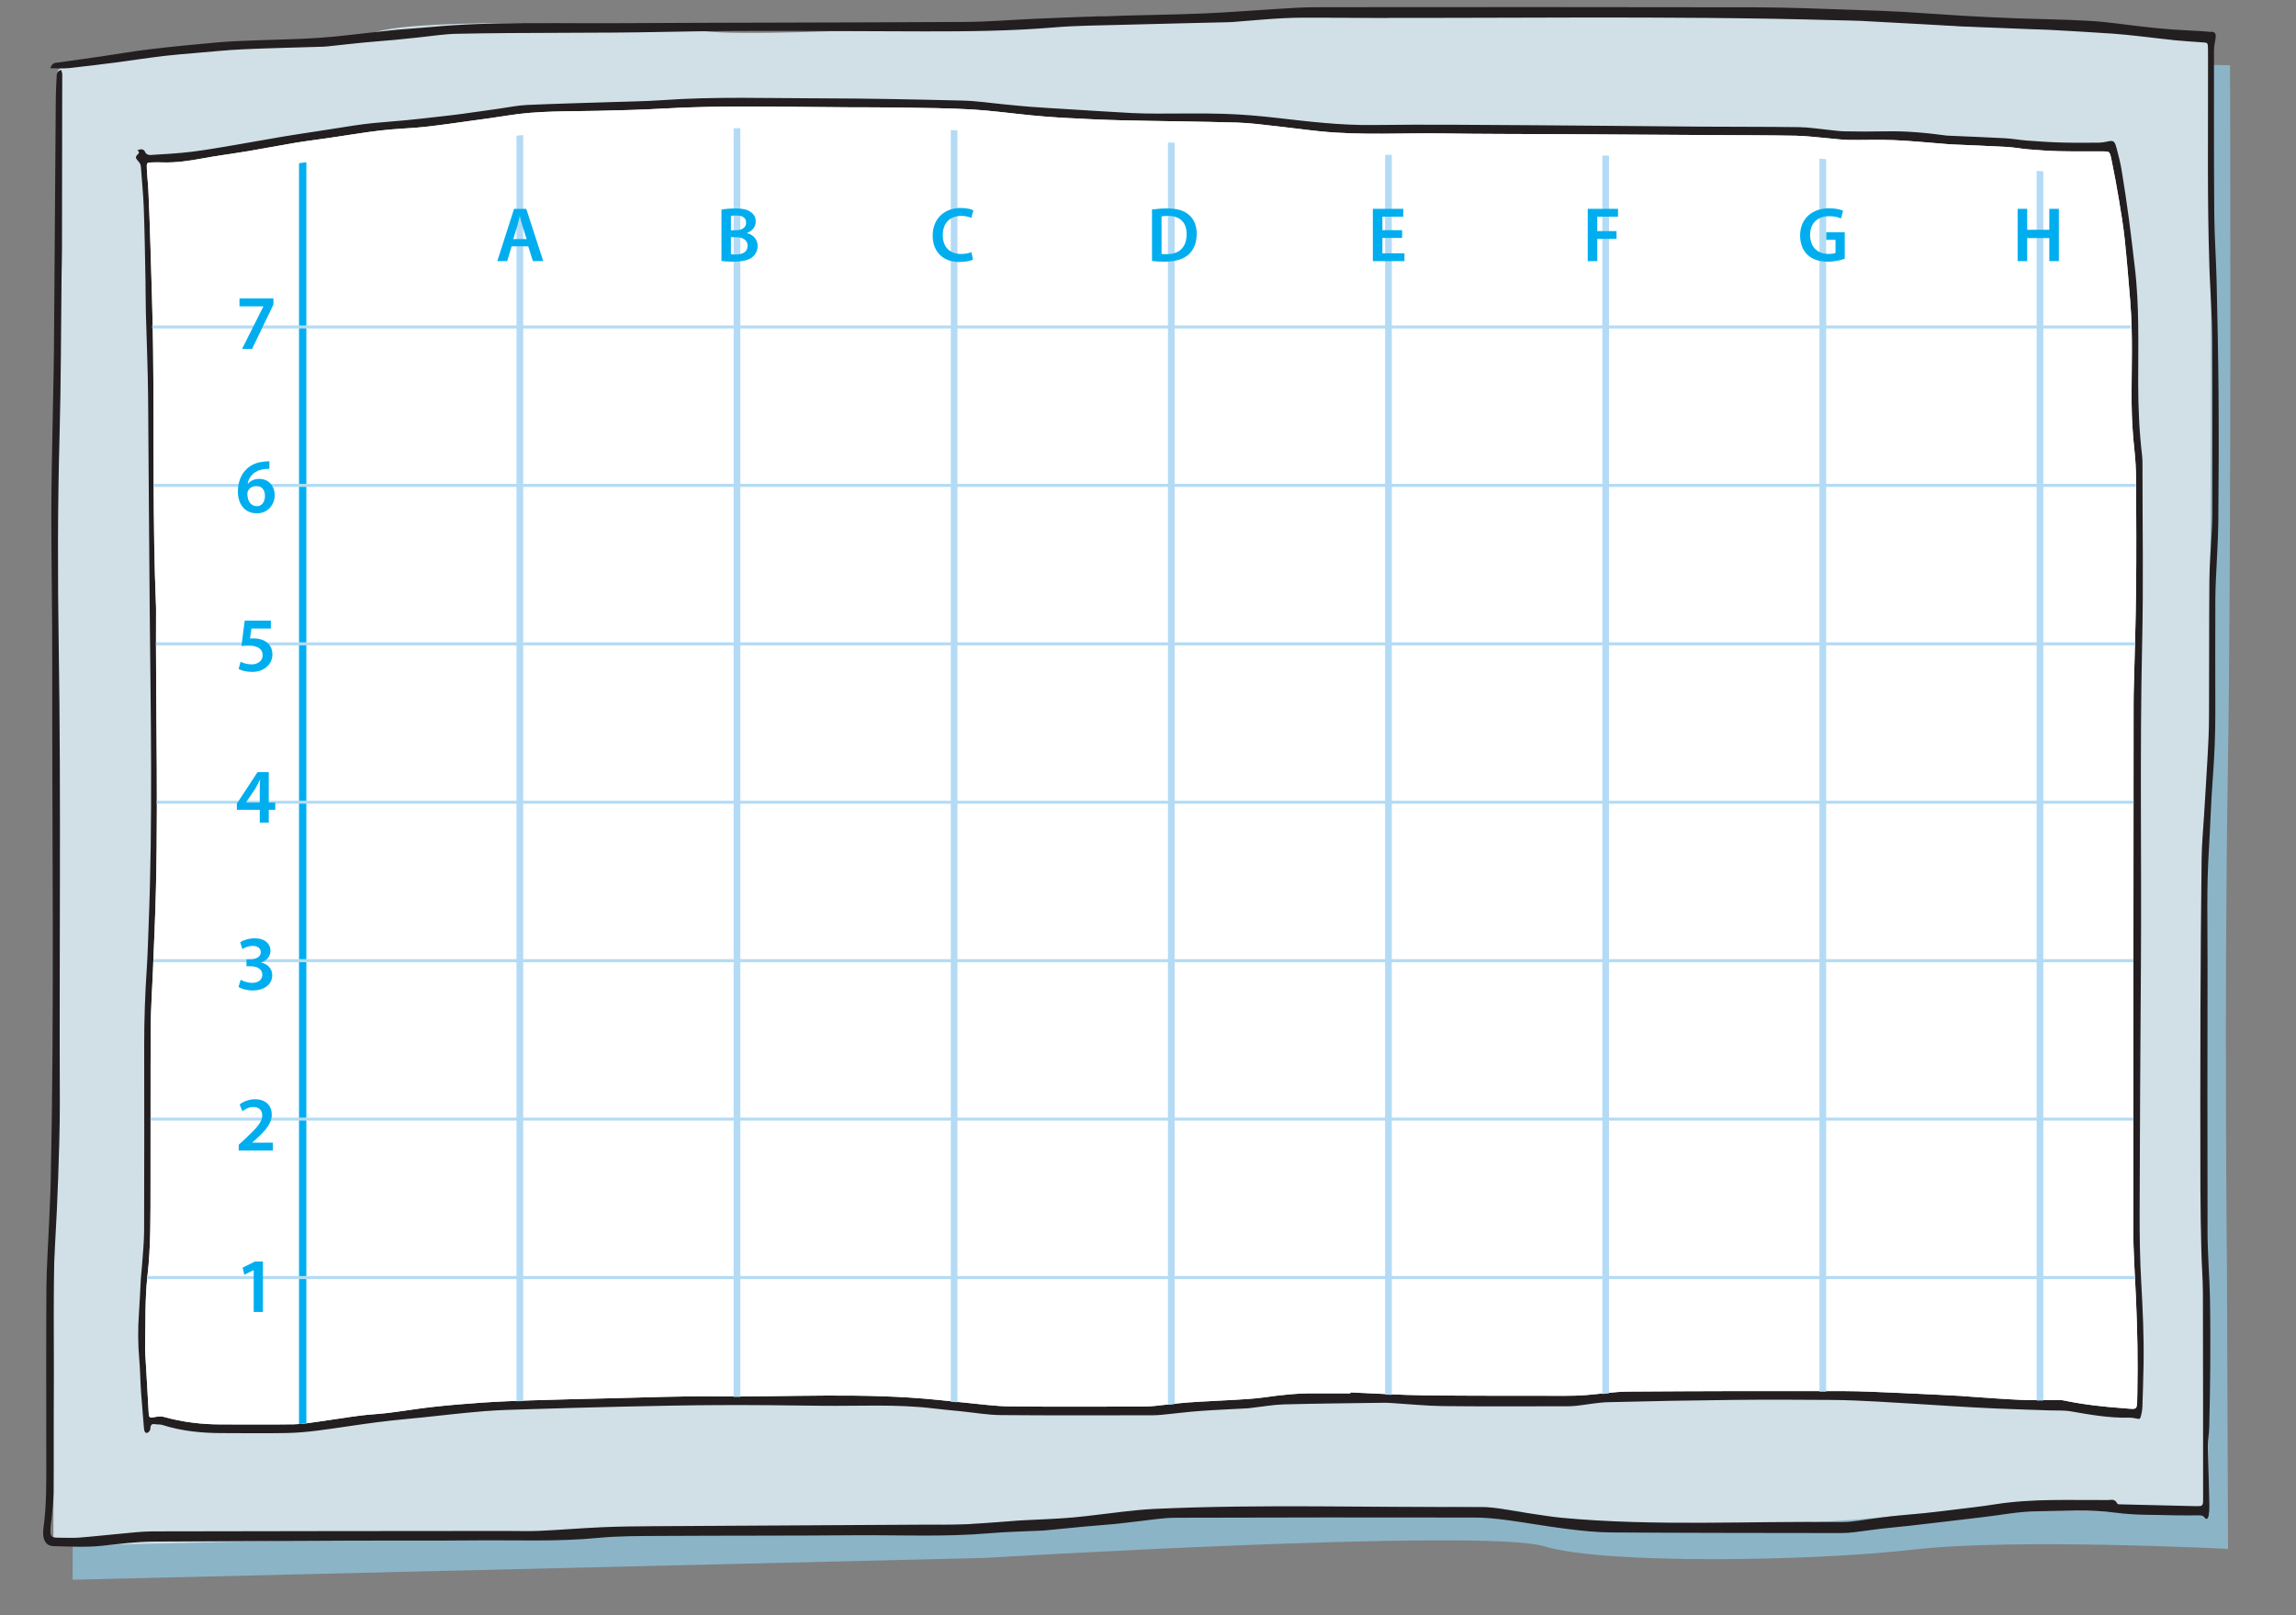 <svg clip-rule="evenodd" fill-rule="evenodd" stroke-linejoin="round" stroke-miterlimit="2" viewBox="0 0 3494 2459" xmlns="http://www.w3.org/2000/svg" xmlns:xlink="http://www.w3.org/1999/xlink"><rect x="0" y="0" width="3494" height="2459" fill="#808080" stroke="none"/><clipPath id="a"><path clip-rule="nonzero" d="m17611.4 17458.9c-18.1 0-36.2.2-54.3 0-25.6-.3-51.1 2.4-76.5 6-14.1 2-28.2 2.7-42.4 3.6-24.3 1.5-48.7 2.3-73 4-17.3 1.2-34.5 3.6-51.8 5.3-5.8.6-11.7.9-17.6.9-67.7.1-135.4.5-203.1-.3-22.4-.2-44.7-3.4-67.1-5.5-14.1-1.2-28.2-2.8-42.3-4.2-113.6-11.4-227.3-4-341-5.3-50.3-.5-100.7 1.6-151 2.7-42.1 1-84.2 2-126.3 3.3-24.8.8-49.5 1.7-74.3 3.3-25.5 1.7-51 3.9-76.5 6.6-22.3 2.4-44.5 6.2-66.8 8.9-14.5 1.7-29 2.3-43.5 4.1-20.7 2.6-41.4 6.1-62.1 8.8-12.9 1.8-25.8 4-38.7 4.2-37 .5-74 .1-111 .1-29.1 0-58-3.4-86.7-11.3-5.5-1.5-11.5 0-17.3 1-3.5.6-5.2-.6-5.5-5.6-.8-14.9-1.7-29.7-2.5-44.6-.7-12.1-1.5-24.2-2.2-36.3-.3-6.6-1-13.3-.8-19.9.9-35.4-.4-71.3 3.6-106 5.2-44.8 4.5-89.4 4.7-134.1.2-79.3-.2-158.6.3-237.8.1-27.7 2.1-55.3 3.3-82.9.9-22.1 1.8-44.2 2.7-66.3 6.6-159.5 1.2-319.1 2.1-478.7-5.5-129.5-2.9-259.3-4.5-388.9-.7-51.5-2.6-103-4.1-154.4-.8-26.6-1.8-53.1-3-79.6-.5-11.6-1.9-23.1-2.5-34.7-.4-8.8 0-9.1 6.6-9.4 5.9-.3 11.9-.2 17.8 0 20 .5 39.9-2.3 59.8-5.9 23.4-4.3 46.8-7.2 70.2-11 23.8-3.9 47.5-8.6 71.3-12.4 17.5-2.9 35.1-5 52.7-7.5 20.2-3 40.5-6.2 60.8-9 11.4-1.6 22.7-2.8 34.1-3.7 17.3-1.5 34.6-2.1 51.8-4 23.1-2.5 46.1-5.9 69.2-9 17.9-2.4 35.9-4.7 53.9-7.6 46.6-7.6 93.4-6.1 140.2-7.2 31.4-.8 62.9-1.4 94.4-3.2 95.2-5.5 190.4-2.4 285.6-2.1 26.4.1 52.7 0 79.1.5 35.8.6 71.6.7 107.4 2.7 30.2 1.7 60.3 5.9 90.5 8.8 15.7 1.5 31.4 2.9 47.1 3.7 30.3 1.5 60.5 3.1 90.8 3.8 58.6 1.4 117.2 1.8 175.9 3.4 20.8.6 41.5 3.5 62.3 5.7 21.5 2.3 43 5.3 64.5 7.5 62.9 6.2 125.9 2.1 188.8 3.1 58.3.9 116.5.7 174.8 1.1 75.9.4 151.8.9 227.8 1.3 44.1.3 88.1.2 132.2 1 17.7.3 35.3 2.7 52.9 4.2 9.1.7 18.1 2 27.1 2.1 23.2.3 46.5-.7 69.7.3 27 1.2 54.1 3.9 81.1 6 1.6.1 3.2.3 4.8.3 28.6 1.3 57.3 2.4 86 3.9 10.6.6 21.2 2.7 31.7 3.5 15.7 1.3 31.4 2.5 47.1 2.9 22.5.5 44.9.2 67.3.3 9.4 0 10-.1 12.5 11.9 4.3 20.1 8.1 40.3 11.5 60.7 3.3 19.3 6.6 38.7 8.7 58.3 3.4 31.1 5.9 62.4 8.5 93.7 4.3 50.8 1.7 101.8 2.1 152.8.2 23.3 1.7 46.3 4.2 69.3 1.6 14.7 2.5 29.7 2.6 44.6.3 56 .6 112-.1 168-.5 50.9-2.3 101.8-3.6 152.8-.1 5.5-.1 11.1-.1 16.6-.2 261.1-.3 522.2-.5 783.3-.1 34.9 2.5 69.6 4.1 104.3 2.1 47 3.1 94.2 2.1 141.2-.6 28.9 1.7 25.9-19.7 24.4-30.9-2.2-61.8-5.4-92.6-11.8-3.8-.8-7.8-.5-11.7-.5-18.2-.1-36.3.4-54.4-.3-25.9-1.2-51.8-3.2-77.7-4.9-4.3-.3-8.6-.8-13-1-29.4-1.5-58.9-3.1-88.4-4.3-30.6-1.2-61.3-2.9-92-3-108.2-.1-216.4 0-324.6.8-22 .1-44 3.7-65.9 5.3-9.8.8-19.7 1-29.5 1-71.6-.1-143.3.2-214.9-.7-37.7-.4-75.5-2.8-113.2-4.4z"/></clipPath><path d="m-246-355h4053v3280.16h-4053z" fill="none"/><path d="m0 167.41 140.997-2.354s77.105-3.235 86.429-1.26c9.324 1.974 41.466 1.621 57.083.362 15.618-1.258 48.664-.077 48.664-.077l-.171-30.256s-.445-29.37.138-53.565c.582-24.195.342-76.372.342-76.372l-37.977-.551s-59.051-3.337-89.492-.933l-43.011-.202s-51.549 2.525-62.38 1.644c-10.831-.882-43.415-1.461-50.754.081s-48.98 1.639-49.23 4.361z" fill="#8cb4c7" fill-rule="nonzero" transform="matrix(9.845 0 0 14.098 110.5 44.543)"/><path d="m0 167.41 140.997-2.354s77.105-3.235 86.429-1.26c9.324 1.974 41.466 1.621 57.083.363 15.618-1.259 48.664-.078 48.664-.078l-.171-30.256s-.445-29.37.137-53.565c.583-24.195.343-76.371.343-76.371l-37.977-.552s-59.051-3.337-89.492-.933l-43.011-.202s-51.549 2.525-62.38 1.644c-10.831-.882-43.415-1.461-50.754.081s-48.98 1.639-49.23 4.361z" fill="#d1dfe7" fill-rule="nonzero" transform="matrix(9.845 0 0 14.098 81.2 -6.721)"/><path d="m0-153.067c.284-.002.563-.011.841-.031 2.506-.182 5.009-.41 7.512-.629.993-.087 1.984-.199 2.977-.294 1.467-.139 2.935-.289 4.405-.405 1.472-.116 2.946-.203 4.42-.288 2.55-.149 5.099-.336 7.652-.417 4.153-.132 8.308-.191 12.463-.283.239-.006.479-.025.718-.043 1.79-.132 3.579-.276 5.37-.397 1.633-.11 3.267-.191 4.9-.295 1.155-.074 2.308-.168 3.462-.249 2.03-.143 4.059-.376 6.092-.407 10.709-.163 21.421-.047 32.133-.206 13.388-.199 26.782-.064 40.174-.054 6.673.006 13.342-.036 20.008-.428 3.548-.208 7.11-.215 10.665-.284 5.473-.106 10.948-.188 16.421-.281.201-.003.4-.011.6-.022 2.591-.139 5.182-.316 7.774-.408 2.037-.073 4.078-.064 6.116-.055 26.461.112 52.922-.256 79.382.275 1.239.025 2.479.023 3.716.067 3.354.117 6.705.251 10.058.379 2.035.078 4.069.17 6.104.234 3.354.104 6.708.191 10.063.283 1.078.03 2.158.04 3.236.083 3.153.124 6.306.249 9.457.396 1.395.065 2.787.174 4.18.28 1.868.141 3.734.315 5.602.446 1.434.099 2.871.152 4.306.227.683.036.696.037.71.795.016.839.001 1.679.003 2.518.022 6.834-.123 13.67.197 20.501.017.359.026.719.046 1.078.139 2.351.378 4.701.4 7.053.056 6.355.023 12.712.017 19.068 0 .599-.044 1.198-.085 1.795-.121 1.752-.341 3.502-.362 5.254-.058 4.797-.029 9.595-.046 14.391-.004.919-.027 1.839-.09 2.755-.104 1.552-.244 3.101-.375 4.651-.1 1.192-.212 2.384-.313 3.575-.134 1.55-.349 3.099-.377 4.651-.098 5.395-.154 10.791-.18 16.186-.03 6.476-.026 12.953-.01 19.429.006 2.276.075 4.553.151 6.829.05 1.515.23 3.028.237 4.543.032 7.274.024 14.548.03 21.822 0 .2-.006.4-.002.599.007.334-.133.533-.484.543-.199.006-.399.014-.6.01-3.874-.063-7.748-.127-11.622-.196-.194-.004-.485.016-.565-.096-.386-.535-.93-.372-1.42-.369-5.831.025-11.667-.178-17.482.463-1.98.219-3.968.373-5.954.545-1.747.152-3.494.299-5.243.428-1.472.109-2.948.181-4.421.286-.954.067-1.906.168-2.86.247-1.748.146-3.497.424-5.244.409-14.423-.123-28.855.479-43.268-.464-1.907-.125-3.807-.373-5.711-.556-2.26-.216-4.523-.617-6.783-.607-16.825.073-33.652-.333-50.476.207-1.554.05-3.108.168-4.66.287-2.664.204-5.323.476-7.99.641-2.431.15-4.868.197-7.302.289-.36.014-.719.024-1.079.043-2.713.137-5.424.312-8.138.401-2.117.069-4.237.031-6.356.038-14.029.055-28.058.106-42.088.168-2.598.011-5.197.031-7.794.111-3.192.097-6.382.287-9.574.39-1.677.055-3.357.009-5.036.01-18.269.012-36.537.017-54.806.047-1.675.003-3.35.153-5.024.257-2.109.13-4.216.302-6.326.415-.996.053-1.998.011-2.997.012-1.481.003-1.57-.095-1.363-1.547.022-.158.088-.309.106-.467.111-.989.295-1.98.304-2.971.035-3.677-.02-7.355.017-11.033.052-5.273-.211-10.549.224-15.818.191-2.306.353-4.615.462-6.926.129-2.752.278-5.509.262-8.262-.096-16.388.196-32.775-.169-49.164-.169-7.587-.174-15.184.128-22.778.23-5.789.215-11.587.312-17.381.016-.96.062-1.919.065-2.878.013-4.794.015-9.589.025-14.383.002-1.475.019-2.95.012-4.425-.001-.157-.119-.313-.183-.469-.192.091-.436.138-.561.286-.113.133-.116.375-.13.572-.05.716-.113 1.434-.121 2.151-.097 8.993-.176 17.986-.282 26.978-.03 2.597-.137 5.192-.198 7.787-.081 3.396-.214 6.792-.212 10.188.002 5.315.154 10.63.142 15.945-.041 18.626.336 37.254-.226 55.877-.05 1.674-.184 3.346-.283 5.019-.135 2.271-.372 4.54-.393 6.812-.055 6.076-.015 12.153-.017 18.229 0 2.554.067 5.108-.443 7.639-.238 1.178.346 1.903 1.525 1.925 2.518.046 5.047.146 7.552-.037 2.627-.194 5.247-.443 7.885-.452 10.391-.033 20.783-.077 31.175-.105 6.236-.018 12.472.015 18.708-.027 6.272-.042 12.545.158 18.816-.262 3.225-.216 6.469-.204 9.705-.218 9.993-.04 19.988-.014 29.981-.07 6.953-.039 13.909.201 20.859-.216 2.75-.164 5.508-.197 8.263-.291.199-.007.399-.02.598-.034 1.991-.136 3.981-.278 5.973-.406 1.593-.103 3.188-.177 4.78-.283 1.075-.072 2.147-.185 3.221-.263 1.989-.146 3.98-.395 5.97-.4 15.389-.038 30.78-.036 46.17-.02 1.674.001 3.351.119 5.018.273 3.055.283 6.101.675 9.158.942 2.304.202 4.62.382 6.932.393 11.872.056 23.744.054 35.617.066.678 0 1.358-.039 2.034-.095 1.39-.114 2.778-.264 4.169-.378 1.39-.113 2.785-.194 4.177-.302 1.71-.131 3.419-.274 5.128-.415 2.146-.177 4.291-.358 6.437-.533 2.742-.224 5.484-.608 8.227-.626 4.105-.027 8.21-.229 12.323.158 3.013.283 6.06.208 9.092.276 1.158.026 2.319-.003 3.478.006.388.003.776-.058 1.125.263.291.269.536.036.602-.273.076-.35.11-.716.099-1.073-.055-1.877-.132-3.754-.195-5.629-.014-.399-.033-.8-.003-1.196.039-.55.161-1.096.178-1.644.07-2.196.142-4.392.159-6.588.017-2.478.021-4.957-.052-7.433-.067-2.233-.347-4.462-.357-6.694-.042-9.754-.039-19.508-.012-29.263.011-4.114-.164-8.231.207-12.342.219-2.423.303-4.858.563-7.276.274-2.544.452-5.085.436-7.646-.028-4.037-.009-8.075.001-12.112.002-.719.044-1.438.087-2.156.123-2.071.34-4.14.37-6.213.065-4.556.083-9.114.039-13.671-.041-4.113-.166-8.227-.301-12.339-.079-2.433-.337-4.864-.363-7.297-.064-5.836-.04-11.672-.041-17.509 0-.351.056-.714.158-1.05.243-.802.133-1.027-.663-1.062-1.954-.086-3.91-.135-5.864-.231-1.475-.071-2.948-.179-4.419-.292-2.744-.21-5.484-.516-8.231-.633-3.912-.166-7.829-.186-11.744-.29-2.715-.071-5.43-.163-8.142-.273-2.993-.122-5.983-.293-8.975-.41-2.515-.098-5.03-.165-7.546-.218-5.114-.108-10.228-.274-15.343-.281-22.705-.033-45.411-.023-68.117-.01-2.075.001-4.151.112-6.226.198-3.751.154-7.499.377-11.25.481-4.873.136-9.749.171-14.624.272-3.634.076-7.269.178-10.903.286-3.753.111-7.506.338-11.259.353-18.068.072-36.136.065-54.205.135-9.429.037-18.863-.202-28.284.414-1.713.112-3.428.183-5.141.288-1.114.069-2.228.167-3.341.249-2.945.218-5.886.496-8.834.635-3.312.155-6.631.176-9.946.271-1.915.054-3.833.1-5.745.218-3.463.214-6.925.448-10.382.735-2.543.211-5.076.524-7.614.783-2.222.227-4.444.443-6.667.661-.388.038-.811-.022-1.147.608.346 0 .677.006.999.012" fill="#231f20" fill-rule="nonzero" transform="matrix(9.845 0 0 14.098 96.3 2262.076)"/><path d="m0 135.705c.001-.033.002-.066.003-.101 3.833.111 7.665.286 11.498.318 7.274.06 14.55.041 21.825.048.998 0 1.999-.016 2.996-.07 2.231-.119 4.46-.374 6.691-.385 10.992-.056 21.984-.067 32.977-.054 3.114.003 6.229.125 9.343.215 2.994.087 5.987.203 8.981.308.439.016.877.049 1.317.07 2.632.122 5.264.272 7.897.353 1.837.057 3.677.017 5.516.024.399.002.805-.019 1.197.039 3.12.458 6.262.692 9.406.85 2.166.109 1.933.321 1.996-1.76.101-3.389-.002-6.794-.216-10.18-.158-2.508-.419-5.008-.416-7.527.022-18.828.034-37.656.051-56.483 0-.4.001-.8.015-1.2.125-3.673.308-7.345.366-11.019.065-4.036.033-8.075.004-12.112-.008-1.075-.094-2.159-.26-3.22-.259-1.659-.408-3.316-.428-4.997-.045-3.673.223-7.354-.211-11.018-.267-2.254-.524-4.511-.864-6.753-.216-1.415-.548-2.815-.882-4.209-.351-1.467-.734-2.928-1.167-4.372-.26-.87-.315-.86-1.272-.863-2.278-.008-4.556.014-6.835-.023-1.595-.025-3.19-.113-4.784-.203-1.073-.06-2.143-.212-3.218-.253-2.914-.113-5.829-.19-8.743-.282-.16-.005-.319-.016-.479-.025-2.748-.148-5.495-.344-8.246-.428-2.357-.072-4.717-.001-7.075-.023-.917-.009-1.832-.1-2.748-.153-1.793-.105-3.584-.278-5.377-.302-4.476-.06-8.953-.052-13.43-.072-7.713-.033-15.427-.067-23.14-.098-5.916-.024-11.832-.009-17.747-.075-6.393-.072-12.79.224-19.177-.228-2.187-.155-4.37-.371-6.557-.535-2.109-.159-4.217-.37-6.329-.412-5.953-.12-11.908-.146-17.861-.245-3.074-.051-6.148-.165-9.221-.277-1.596-.058-3.191-.157-4.785-.265-3.065-.207-6.127-.51-9.195-.633-3.633-.145-7.27-.155-10.907-.198-2.678-.032-5.356-.026-8.034-.033-9.671-.025-19.342-.247-29.012.148-3.193.131-6.391.176-9.587.232-4.751.083-9.508-.027-14.242.52-1.821.21-3.648.374-5.473.549-2.342.225-4.682.468-7.027.65-1.75.137-3.508.179-5.261.284-1.155.069-2.31.155-3.46.269-2.062.202-4.122.435-6.183.647-1.784.184-3.571.334-5.353.54-2.414.279-4.822.612-7.236.894-2.374.278-4.757.484-7.127.793-2.022.263-4.042.468-6.083.426-.599-.013-1.2-.017-1.799.003-.673.022-.712.044-.67.681.055.834.197 1.663.249 2.498.12 1.912.226 3.825.305 5.739.153 3.712.346 7.423.412 11.136.164 9.349-.095 18.705.46 28.047-.093 11.507.458 23.017-.212 34.519-.093 1.594-.185 3.188-.279 4.782-.116 1.992-.318 3.983-.335 5.976-.048 5.716-.002 11.433-.03 17.149-.016 3.227.059 6.443-.469 9.671-.41 2.502-.279 5.093-.37 7.646-.017.477.047.958.084 1.435.069.872.146 1.744.218 2.616.088 1.073.175 2.145.26 3.217.029.357.195.446.557.402.583-.07 1.197-.177 1.759-.069 2.911.565 5.846.815 8.806.814 3.758-.002 7.516.028 11.272-.011 1.312-.013 2.624-.172 3.934-.297 2.102-.2 4.199-.45 6.302-.638 1.47-.132 2.949-.17 4.42-.297 2.264-.195 4.522-.465 6.787-.639 2.587-.198 5.178-.353 7.769-.474 2.514-.116 5.03-.185 7.546-.24 4.275-.094 8.55-.17 12.824-.236 5.115-.081 10.231-.233 15.345-.195 11.545.087 23.097-.441 34.634.38 1.432.102 2.863.213 4.297.305 2.269.145 4.54.38 6.81.397 6.875.053 13.751.022 20.626.018.6 0 1.2-.024 1.797-.066 1.751-.121 3.5-.291 5.253-.38 2.473-.125 4.947-.183 7.421-.291 1.436-.062 2.874-.117 4.303-.259 2.584-.259 5.168-.45 7.766-.432 1.839.012 3.678.002 5.517.002m-187.504-134.232c.463-.065.917-.265 1.275.285.113.173.494.25.747.239 2.111-.094 4.227-.167 6.332-.347 2.341-.2 4.675-.495 7.01-.769 2.374-.278 4.744-.59 7.119-.869 1.701-.201 3.407-.372 5.11-.557 1.981-.216 3.961-.441 5.943-.647 1.031-.107 2.064-.201 3.097-.271 1.593-.108 3.188-.179 4.781-.288 1.83-.125 3.659-.271 5.488-.415 1.153-.09 2.307-.184 3.458-.293 1.865-.177 3.728-.37 5.593-.552 1.427-.14 2.853-.351 4.284-.396 4.392-.139 8.786-.21 13.179-.313 2.596-.061 5.194-.08 7.787-.208 8.15-.403 16.304-.197 24.456-.192 7.313.006 14.626.119 21.939.241 2.111.035 4.219.262 6.33.402 1.353.09 2.706.197 4.061.267 2.074.106 4.148.188 6.222.277 3.152.136 6.304.277 9.457.397 1.277.048 2.558.059 3.836.063 3.478.009 6.957-.053 10.433.023 2.751.06 5.503.225 8.246.445 4.934.395 9.859.809 14.823.764 8.233-.074 16.469-.011 24.703.023 8.593.034 17.185.108 25.777.152 5.117.026 10.234.006 15.35.054 1.513.014 3.025.191 4.537.293.836.056 1.671.151 2.508.16 2.118.024 4.237.035 6.355.002 3.12-.05 6.224.151 9.325.449.119.011.239.016.359.019 2.915.09 5.83.165 8.744.275 1.115.042 2.226.188 3.34.247 1.753.092 3.507.18 5.262.215 1.958.04 3.917.029 5.875.018.515-.003 1.033-.067 1.543-.144.71-.106.954-.03 1.209.629.315.816.622 1.645.824 2.495.423 1.78.8 3.572 1.147 5.368.326 1.678.587 3.37.88 5.055.732 4.199.522 8.439.532 12.669.007 2.599.173 5.181.605 7.746.066.39.058.797.058 1.196-.002 6.316.157 12.637-.048 18.946-.381 11.751-.076 23.5-.196 35.249-.087 8.752-.163 17.504-.197 26.256-.009 2.555.044 5.119.252 7.663.237 2.91.425 5.814.357 8.732-.037 1.557-.113 3.114-.182 4.67-.011.234-.065.472-.136.696-.207.641-.213.626-.916.518-.352-.055-.714-.087-1.07-.081-3.002.053-5.969-.318-8.941-.678-1.066-.129-2.155-.076-3.233-.103-2.756-.068-5.513-.12-8.268-.202-2.313-.07-4.627-.166-6.939-.263-3.83-.159-7.659-.343-11.489-.488-2.315-.088-4.631-.163-6.948-.175-5.116-.028-10.233-.04-15.349-.003-6.433.047-12.866.128-19.299.245-1.632.03-3.259.262-4.89.388-.517.04-1.038.052-1.556.052-6.356.001-12.712.03-19.068-.019-2.593-.021-5.186-.211-7.779-.322-.439-.019-.879-.041-1.317-.037-5.156.05-10.311.08-15.465.174-1.632.03-3.26.238-4.891.364-.238.018-.476.05-.716.06-2.474.096-4.95.164-7.422.29-1.913.097-3.821.27-5.731.401-.519.036-1.038.061-1.558.061-7.834.003-15.669.029-23.503-.021-2.07-.014-4.138-.271-6.207-.416-1.352-.096-2.707-.176-4.057-.292-5.824-.501-11.661-.244-17.493-.298-5.316-.051-10.631-.088-15.947-.072-4.955.014-9.91.093-14.865.169-4.675.072-9.349.168-14.024.269-2.396.052-4.795.085-7.187.218-3.107.171-6.209.431-9.313.656-2.426.175-4.855.321-7.278.537-3.056.273-6.105.627-9.162.899-1.627.145-3.262.25-4.895.269-3.317.04-6.635.014-9.953.007-3.078-.006-6.139-.2-9.155-.873-.385-.086-.796-.046-1.192-.091-.415-.048-.692.003-.711.528-.005.146-.274.364-.454.403-.329.07-.491-.149-.528-.485-.149-1.346-.331-2.688-.463-4.036-.109-1.109-.114-2.229-.255-3.334-.214-1.674-.231-3.339-.061-5.015.129-1.27.193-2.546.3-3.818.036-.435.13-.865.171-1.301.122-1.267.323-2.536.33-3.805.033-6.675.025-13.351.012-20.027-.006-2.798.142-5.586.405-8.371.146-1.549.196-3.107.284-4.661.646-11.343.315-22.696.165-34.039-.101-7.633-.164-15.265-.248-22.898-.033-3.074-.238-6.146-.348-9.219-.041-1.158-.023-2.318-.057-3.477-.075-2.595-.128-5.192-.264-7.784-.076-1.471-.305-2.934-.444-4.403-.031-.323-.211-.463-.441-.646-.463-.369-.435-.457.082-.816.119-.083.053-.212-.188-.358" fill="#231f20" fill-rule="nonzero" transform="matrix(9.845 0 0 14.098 2055 207.787)"/><path d="m0 135.727c-1.839 0-3.678.01-5.517-.002-2.598-.018-5.182.173-7.766.432-1.429.142-2.867.197-4.303.259-2.474.108-4.948.166-7.421.291-1.753.089-3.502.259-5.253.38-.597.042-1.197.066-1.797.066-6.875.004-13.751.035-20.626-.018-2.27-.017-4.541-.252-6.81-.397-1.434-.092-2.865-.203-4.297-.305-11.537-.821-23.089-.293-34.634-.38-5.114-.038-10.23.114-15.345.195-4.274.066-8.549.142-12.824.236-2.516.055-5.032.124-7.546.24-2.591.121-5.182.276-7.769.474-2.265.174-4.523.444-6.787.639-1.471.127-2.95.165-4.42.297-2.103.188-4.2.438-6.302.638-1.31.125-2.622.284-3.934.297-3.756.039-7.514.009-11.272.011-2.96.001-5.895-.249-8.806-.814-.562-.108-1.176-.001-1.759.069-.362.044-.528-.045-.557-.402-.085-1.072-.172-2.144-.26-3.217-.072-.872-.149-1.744-.218-2.616-.037-.477-.101-.958-.084-1.435.091-2.553-.04-5.144.37-7.646.528-3.228.453-6.444.469-9.671.028-5.716-.018-11.433.03-17.149.017-1.993.219-3.984.335-5.976.094-1.594.186-3.188.279-4.782.67-11.502.119-23.012.212-34.519-.555-9.342-.296-18.698-.46-28.047-.066-3.713-.259-7.424-.412-11.136-.079-1.914-.185-3.827-.305-5.739-.052-.835-.194-1.664-.249-2.498-.042-.637-.003-.659.67-.681.599-.02 1.2-.016 1.799-.003 2.041.042 4.061-.163 6.083-.426 2.37-.309 4.753-.515 7.127-.793 2.414-.282 4.822-.615 7.236-.894 1.782-.206 3.569-.356 5.353-.54 2.061-.212 4.121-.445 6.183-.647 1.15-.114 2.305-.2 3.46-.269 1.753-.105 3.511-.147 5.261-.284 2.345-.182 4.685-.425 7.027-.65 1.825-.175 3.652-.339 5.473-.549 4.734-.547 9.491-.437 14.242-.52 3.196-.056 6.394-.101 9.587-.232 9.67-.395 19.341-.173 29.012-.148 2.678.007 5.356.001 8.034.033 3.637.043 7.274.053 10.907.198 3.068.123 6.13.426 9.195.633 1.594.108 3.189.207 4.785.265 3.073.112 6.147.226 9.221.277 5.953.099 11.908.125 17.861.245 2.112.042 4.22.253 6.329.412 2.187.164 4.37.38 6.557.535 6.387.452 12.784.156 19.177.228 5.915.066 11.831.051 17.747.075 7.713.031 15.427.065 23.14.098 4.477.02 8.954.012 13.43.072 1.793.024 3.584.197 5.377.302.916.053 1.831.144 2.748.153 2.358.022 4.718-.049 7.075.023 2.751.084 5.498.28 8.246.428.16.009.319.02.479.025 2.914.092 5.829.169 8.743.282 1.075.041 2.145.193 3.218.253 1.594.09 3.189.178 4.784.203 2.279.037 4.557.015 6.835.023.957.003 1.012-.007 1.272.863.433 1.444.816 2.905 1.167 4.372.334 1.394.666 2.794.882 4.209.34 2.242.597 4.499.864 6.753.434 3.664.166 7.345.211 11.018.02 1.681.169 3.338.428 4.997.166 1.061.252 2.145.26 3.22.029 4.037.061 8.076-.004 12.112-.058 3.674-.241 7.346-.366 11.019-.014.4-.015.8-.015 1.2-.017 18.827-.029 37.655-.051 56.483-.003 2.519.258 5.019.416 7.527.214 3.386.317 6.791.216 10.18-.063 2.081.17 1.869-1.996 1.76-3.144-.158-6.286-.392-9.406-.85-.392-.058-.798-.037-1.197-.039-1.839-.007-3.679.033-5.516-.024-2.633-.081-5.265-.231-7.897-.353-.44-.021-.878-.054-1.317-.07-2.994-.105-5.987-.221-8.981-.308-3.114-.09-6.229-.212-9.343-.215-10.993-.013-21.985-.002-32.977.054-2.231.011-4.46.266-6.691.385-.997.054-1.998.07-2.996.07-7.275-.007-14.551.012-21.825-.048-3.833-.032-7.665-.207-11.498-.318-.001.035-.002.068-.003.101" fill="#fff" fill-rule="nonzero" transform="matrix(9.845 0 0 14.098 2055 207.5)"/><g clip-path="url(#a)" transform="translate(-15556.4 -15337.118)"><path d="m236.555 268.825h1.134v331.375h-1.134z" fill="#00aeef" transform="matrix(-9.845 0 0 9.845 18351.5 12484.87)"/><g fill="#b4dbf5"><path d="m270.17 270.754h1.036v331.376h-1.036z" transform="matrix(-9.845 0 0 9.845 19012.4 12446.87)"/><path d="m303.734 270.754h1.035v331.376h-1.035z" transform="matrix(-9.845 0 0 9.845 19673.3 12446.87)"/><path d="m337.299 270.754h1.035v331.376h-1.035z" transform="matrix(-9.845 0 0 9.845 20334.2 12446.87)"/><path d="m370.862 270.754h1.036v331.376h-1.036z" transform="matrix(-9.845 0 0 9.845 20995.1 12446.87)"/><path d="m404.427 270.754h1.036v331.376h-1.036z" transform="matrix(-9.845 0 0 9.845 21656 12446.87)"/><path d="m437.992 270.754h1.036v331.376h-1.036z" transform="matrix(-9.845 0 0 9.845 22317 12446.87)"/><path d="m471.557 270.754h1.035v331.376h-1.035z" transform="matrix(-9.845 0 0 9.845 22977.9 12446.87)"/><path d="m505.121 270.754h1.035v331.376h-1.035z" transform="matrix(-9.845 0 0 9.845 23638.8 12446.87)"/><path d="m140.905 497.196h729.468v.471h-729.468z" transform="matrix(-9.845 0 0 9.845 23638.8 10937.6)"/><path d="m140.905 481.948h729.468v.471h-729.468z" transform="matrix(-9.845 0 0 9.845 23638.8 11328.9)"/><path d="m140.905 466.701h729.468v.47h-729.468z" transform="matrix(-9.845 0 0 9.845 23638.8 11720.2)"/><path d="m140.905 451.454h729.468v.471h-729.468z" transform="matrix(-9.845 0 0 9.845 23638.8 12111.4)"/><path d="m140.905 436.206h729.468v.471h-729.468z" transform="matrix(-9.845 0 0 9.845 23638.8 12502.7)"/><path d="m140.905 420.959h729.468v.471h-729.468z" transform="matrix(-9.845 0 0 9.845 23638.8 12894)"/><path d="m140.905 405.712h729.468v.471h-729.468z" transform="matrix(-9.845 0 0 9.845 23638.8 13285.3)"/></g></g><g fill-rule="nonzero"><path d="m.419-.191.061.191h.133l-.219-.674h-.157l-.216.674h.127l.058-.191zm-.193-.093.052-.166c.011-.04.022-.087.032-.126h.002c.01.039.021.085.034.126l.053.166z" fill="#00aeef" transform="matrix(118.145 0 0 118.145 754.3 397.5)"/><path d="m.071-.002c.032.004.083.009.151.009.124 0 .203-.021.251-.062.038-.033.064-.08.064-.14 0-.092-.065-.148-.136-.166v-.003c.073-.027.112-.083.112-.145 0-.058-.028-.102-.07-.127-.045-.031-.102-.043-.192-.043-.07 0-.141.007-.18.015zm.122-.581c.013-.003.034-.005.07-.005.078 0 .126.029.126.093 0 .057-.047.097-.133.097h-.063zm0 .274h.061c.085 0 .154.032.154.111 0 .083-.071.112-.15.112-.028 0-.049 0-.065-.003z" fill="#00aeef" transform="matrix(118.145 0 0 118.145 1089.5 397.5)"/><path d="m.534-.116c-.033.014-.085.024-.134.024-.149 0-.235-.094-.235-.243 0-.162.099-.248.236-.248.055 0 .1.012.132.026l.026-.098c-.025-.013-.082-.03-.163-.03-.206 0-.361.134-.361.356 0 .206.13.34.344.34.082 0 .146-.016.175-.03z" fill="#00aeef" transform="matrix(118.145 0 0 118.145 1415.2 397.5)"/><path d="m.071-.002c.041.005.095.009.166.009.131 0 .238-.031.305-.092.064-.058.105-.147.105-.268 0-.114-.04-.195-.106-.248-.062-.052-.148-.078-.274-.078-.073 0-.141.006-.196.014zm.123-.574c.018-.004.045-.007.084-.007.154 0 .24.086.239.234 0 .171-.095.26-.255.259-.025 0-.051 0-.068-.003z" fill="#00aeef" transform="matrix(118.145 0 0 118.145 1744.7 397.5)"/><path d="m.448-.399h-.254v-.174h.269v-.101h-.392v.674h.407v-.101h-.284v-.198h.254z" fill="#00aeef" transform="matrix(118.145 0 0 118.145 2080.8 397.5)"/><path d="m.071 0h.123v-.287h.248v-.1h-.248v-.186h.267v-.101h-.39z" fill="#00aeef" transform="matrix(118.145 0 0 118.145 2407.8 397.5)"/><path d="m.611-.372h-.238v.097h.119v.169c-.016.007-.048.013-.093.013-.14 0-.234-.091-.234-.244 0-.157.101-.242.245-.242.071 0 .116.012.153.029l.027-.099c-.031-.015-.096-.032-.179-.032-.223 0-.374.136-.375.35 0 .102.034.191.094.248.064.061.151.09.265.09.089 0 .173-.022.216-.038z" fill="#00aeef" transform="matrix(118.145 0 0 118.145 2735.1 397.5)"/><path d="m.071-.674v.674h.123v-.297h.285v.297h.123v-.674h-.123v.27h-.285v-.27z" fill="#00aeef" transform="matrix(118.145 0 0 118.145 3062 397.5)"/><path d="m.053-.65v.102h.307v.002l-.274.546h.129l.275-.571v-.079z" fill="#00aeef" transform="matrix(118.145 0 0 118.145 358.2 531.1)"/><path d="m.438-.659c-.015-.001-.035-.001-.062.003-.093.007-.172.039-.231.096-.068.064-.113.165-.113.29 0 .161.087.281.245.281.138 0 .229-.108.229-.232 0-.132-.087-.212-.199-.212-.065 0-.114.026-.146.063h-.003c.016-.09.081-.173.218-.189.024-.003.044-.004.062-.003zm-.161.578c-.081 0-.121-.07-.123-.156 0-.017.003-.029.008-.039.019-.039.06-.067.106-.067.072 0 .113.053.113.129 0 .078-.041.133-.104.133z" fill="#00aeef" transform="matrix(118.145 0 0 118.145 358.2 780.1)"/><path d="m.457-.65h-.337l-.042.328c.025-.003.052-.006.089-.006.129 0 .184.049.184.124 0 .077-.069.118-.141.118-.059 0-.115-.019-.143-.034l-.025.093c.034.019.097.038.173.038.159 0 .262-.101.262-.225 0-.079-.036-.134-.085-.165-.043-.029-.101-.042-.158-.042-.019 0-.032.001-.046.003l.019-.13h.25z" fill="#00aeef" transform="matrix(118.145 0 0 118.145 358.2 1021.5)"/><path d="m.43 0v-.165h.084v-.093h-.084v-.392h-.145l-.266.405v.08h.295v.165zm-.293-.258v-.002l.12-.178c.02-.036.037-.069.057-.11h.004c-.002.039-.004.076-.004.113v.177z" fill="#00aeef" transform="matrix(118.145 0 0 118.145 358.2 1252.2)"/><path d="m.04-.034c.035.023.103.045.182.045.161 0 .253-.087.253-.197-.001-.088-.064-.147-.143-.162v-.002c.08-.028.12-.084.12-.152 0-.085-.068-.159-.203-.159-.077 0-.15.025-.187.05l.028.089c.027-.018.08-.041.133-.041.072 0 .104.037.104.082 0 .064-.072.09-.128.09h-.056v.09h.056c.075 0 .148.033.148.11 0 .051-.037.104-.131.104-.062 0-.123-.025-.148-.04z" fill="#00aeef" transform="matrix(118.145 0 0 118.145 358.2 1506.4)"/><path d="m.483 0v-.102h-.266v-.002l.056-.049c.114-.105.196-.197.196-.311 0-.106-.07-.197-.214-.197-.082 0-.153.029-.2.067l.036.087c.033-.025.081-.054.139-.054.085 0 .116.051.116.109-.001.086-.073.164-.226.306l-.077.071v.075z" fill="#00aeef" transform="matrix(118.145 0 0 118.145 358.2 1751.4)"/><path d="m.236 0h.119v-.65h-.102l-.159.078.021.093.119-.06h.002z" fill="#00aeef" transform="matrix(118.145 0 0 118.145 358.2 1997.1)"/></g></svg>